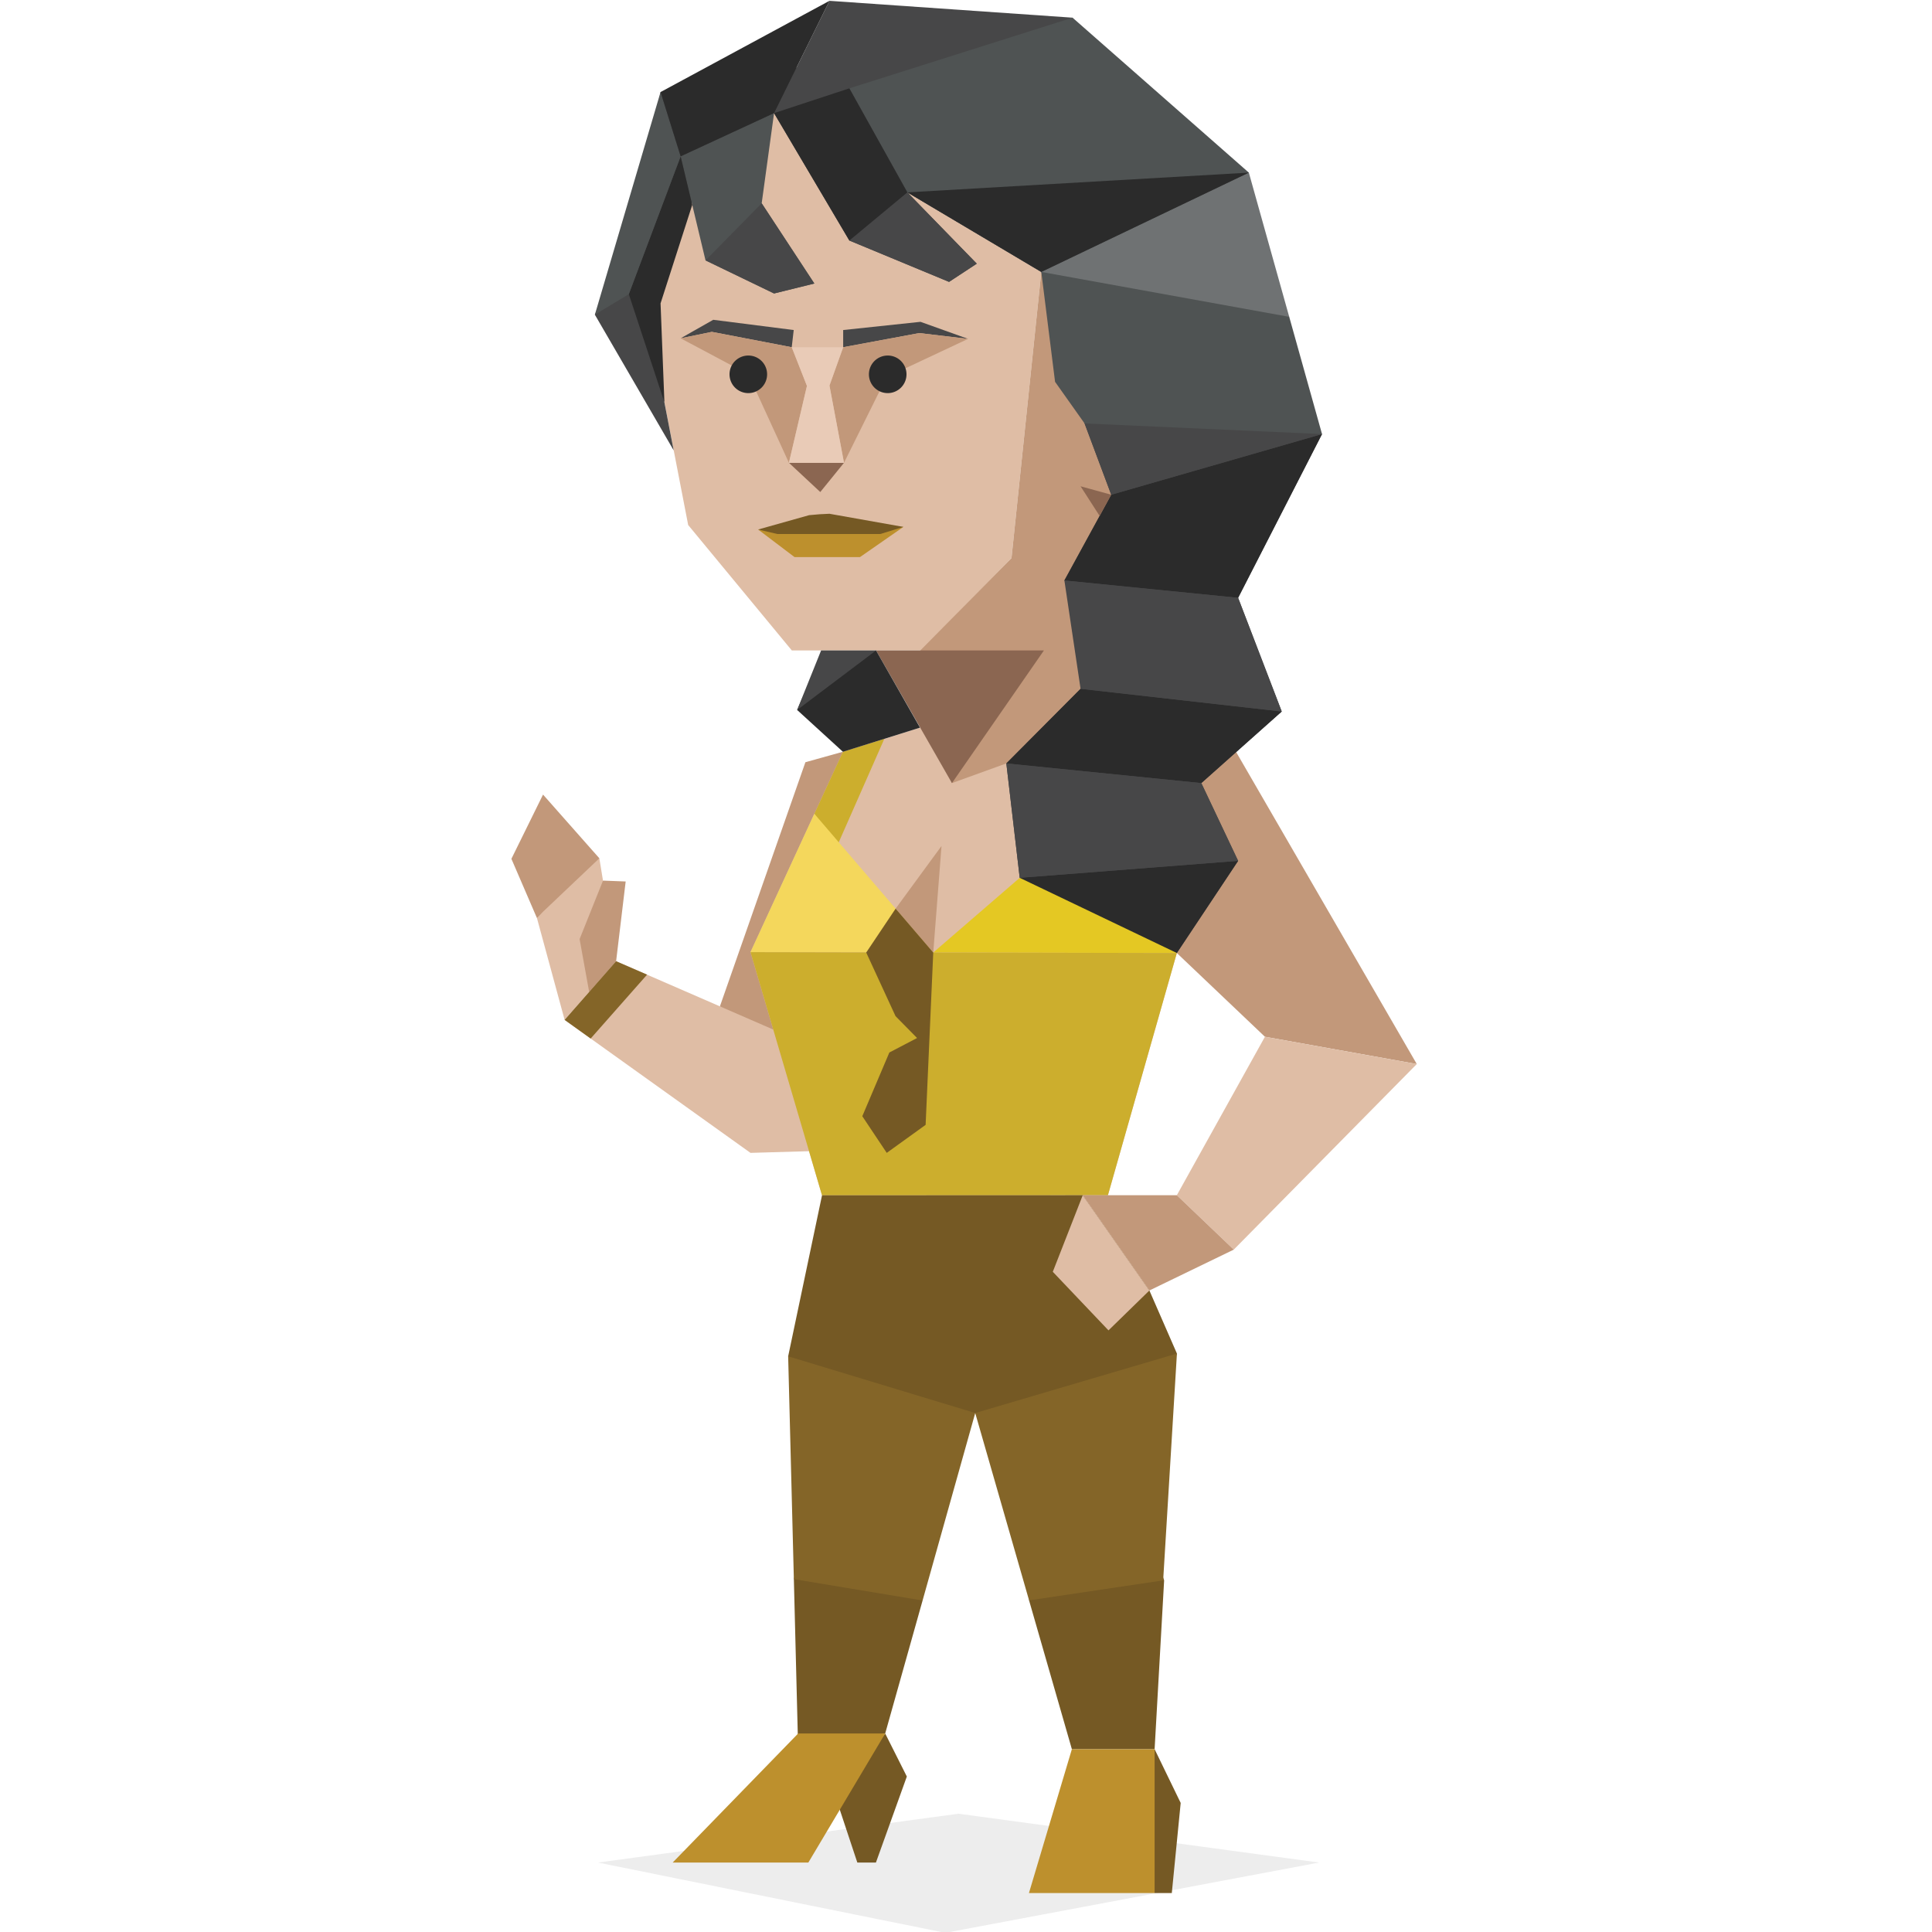 <svg xmlns="http://www.w3.org/2000/svg" viewBox="0 0 400 400"><defs><style>.a,.k{fill:#474748;}.a{opacity:0.1;}.b{fill:#c2987a;}.c{fill:#dfbda5;}.d{fill:#ccae2d;}.e{fill:#f4d75c;}.f{fill:#e4c823;}.g{fill:#755924;}.h{fill:#846528;}.i{fill:#bd902d;}.j{fill:#8b6651;}.l{fill:#4f5353;}.m{fill:#2b2b2b;}.n{fill:#6f7273;}.o{fill:#e9cbb7;}</style></defs><title>explorers_ISTP_famous_real_michelle_rodriguez</title><polygon class="a" points="123.8 385.62 195.72 400.17 273.12 385.62 198.46 375.51 123.8 385.62"/><polygon class="b" points="250.89 146.99 243.65 197.31 261.89 214.65 293.33 220.3 250.89 146.99"/><polygon class="b" points="170.81 217.82 174.5 155.65 166.75 157.81 149.05 208.35 154.99 215.43 170.81 217.82"/><polygon class="c" points="174.76 238.13 170.81 217.82 127.56 199.01 116.9 211.16 155.38 238.69 174.76 238.13"/><polygon class="c" points="124.09 177.7 115.5 182.32 111.17 190.08 116.9 211.16 127.56 199.01 124.09 177.7"/><polygon class="b" points="127.56 199.01 129.54 182.5 124.85 182.32 120 194.43 121.98 205.37 127.56 199.01"/><polygon class="c" points="174.52 155.65 155.38 197.13 170.19 247.48 229.38 247.47 243.65 197.31 220.37 147.31 190.48 150.65 174.52 155.65"/><polygon class="d" points="183.09 152.97 172.92 176.05 168.6 168.48 174.52 155.65 183.09 152.97"/><polygon class="e" points="168.6 168.48 193.22 197.21 155.38 197.13 168.6 168.48"/><polygon class="f" points="229.15 166.17 193.22 197.21 243.65 197.31 229.15 166.17"/><polygon class="b" points="194.93 175.15 193.22 197.21 185.43 188.12 194.93 175.15"/><polygon class="d" points="229.38 247.47 243.65 197.31 155.38 197.13 170.19 247.48 229.38 247.47"/><polygon class="g" points="185.43 188.12 193.22 197.21 191.64 232.89 183.59 238.69 178.53 231.1 184.13 217.91 189.87 214.91 185.41 210.38 179.34 197.21 185.43 188.12"/><polygon class="g" points="170.19 247.48 163.18 280.81 169.75 305.79 164.36 326.94 165.25 362.15 183.27 358.9 191.01 331.37 185.88 307 201.91 292.55 215.5 309.5 213.06 331.35 221.92 362.15 239.05 362.15 241.02 327.2 234 306.09 243.67 280.24 237.97 267.18 224.17 247.46 170.19 247.48"/><polygon class="h" points="164.36 326.94 191.01 331.37 201.91 292.55 163.18 280.81 164.36 326.94"/><polygon class="h" points="240.82 327.2 243.67 280.24 201.91 292.55 213.06 331.34 240.82 327.2"/><polygon class="c" points="255.44 258.72 293.33 220.3 261.89 214.65 243.65 247.46 255.44 258.72"/><polygon class="c" points="224.17 247.46 217.97 263.31 229.5 275.44 237.97 267.18 224.17 247.46"/><polygon class="b" points="243.65 247.46 224.17 247.46 237.97 267.18 255.44 258.72 243.65 247.46"/><polygon class="g" points="239.05 362.15 244.45 373.28 242.61 391.94 239.05 391.94 235.94 377.04 239.05 362.15"/><polygon class="g" points="183.27 358.9 187.75 367.81 181.35 385.62 177.5 385.62 173.18 372.6 183.27 358.9"/><polygon class="i" points="165.25 358.9 139.27 385.62 167.36 385.62 183.27 358.9 165.25 358.9"/><polygon class="i" points="221.92 362.15 213.03 391.94 239.05 391.94 239.05 362.15 221.92 362.15"/><polygon class="c" points="142.48 42.6 133.56 62.64 142.48 108.7 163.94 134.67 190.71 134.67 209.42 115.55 215.59 56.3 183.09 34.04 160.26 23.42 142.48 42.6"/><polygon class="b" points="197.09 162.13 220.37 153.71 232.37 123.77 236.08 83.25 215.59 56.3 209.42 115.55 187.43 137.82 197.09 162.13"/><polygon class="j" points="181.38 134.67 216.13 134.67 197.09 162.13 181.38 134.67"/><polygon class="k" points="139.48 93.25 123.16 65.15 132.04 46.02 136.76 19.06 222.06 3.66 223.72 26 258.56 35.74 253.61 54.99 266.92 65.6 258.56 77.5 273.71 89.87 256.34 123.77 265.37 147.31 248.72 162.13 256.34 178.23 243.65 197.31 232.35 186.18 211.12 181.74 208.35 158.06 223.72 142.61 229.11 131.48 220.37 120.18 230.07 102.43 224.55 87.67 215.59 56.3 160.26 23.42 142.48 42.6 133.56 62.64 139.48 93.25"/><polygon class="l" points="160.26 23.42 140.92 32.37 146.07 53.91 160.26 60.76 168.6 58.7 157.7 42.09 160.26 23.42"/><polygon class="k" points="175.85 18.29 160.26 23.42 175.85 49.8 196.49 58.36 202.23 54.59 187.86 39.83 175.85 18.29"/><polygon class="m" points="140.92 32.37 130.19 60.9 137.56 83.31 136.76 62.81 143.32 42.42 140.92 32.37"/><polygon class="l" points="136.76 19.06 140.92 32.37 130.19 60.9 123.16 65.15 136.76 19.06"/><polygon class="k" points="171.73 0.17 160.26 23.42 175.85 18.29 222.06 3.66 171.73 0.17"/><polygon class="k" points="157.7 42.09 146.07 53.91 160.26 60.76 168.6 58.7 157.7 42.09"/><polygon class="l" points="215.59 56.3 258.56 35.74 222.06 3.66 175.85 18.29 187.86 39.83 215.59 56.3"/><polygon class="k" points="202.23 54.59 187.86 39.83 175.85 49.8 196.49 58.36 202.23 54.59"/><polygon class="m" points="136.76 19.06 171.73 0.17 160.26 23.42 140.92 32.37 136.76 19.06"/><polygon class="l" points="238.42 93.25 273.71 89.87 266.92 65.6 249.13 51.42 258.56 35.74 215.59 56.3 218.44 79.05 224.55 87.67 238.42 93.25"/><polygon class="n" points="266.92 65.6 258.56 35.74 215.59 56.3 266.92 65.6"/><polygon class="m" points="230.07 102.43 273.71 89.87 256.34 123.77 220.37 120.18 230.07 102.43"/><polygon class="m" points="223.72 142.61 265.37 147.31 248.72 162.13 208.35 158.06 223.72 142.61"/><polygon class="k" points="220.37 120.18 256.34 123.77 265.37 147.31 223.72 142.61 220.37 120.18"/><polygon class="m" points="211.12 181.74 256.34 178.23 243.65 197.31 211.12 181.74"/><polygon class="k" points="208.35 158.06 248.72 162.13 256.34 178.23 211.12 181.74 208.35 158.06"/><polygon class="m" points="160.26 23.42 175.85 18.29 187.86 39.83 175.85 49.8 160.26 23.42"/><polygon class="j" points="163.34 95.82 169.83 101.87 174.74 95.82 163.34 95.82"/><polygon class="k" points="174.57 71.89 190.33 68.96 200.43 70.16 190.58 66.63 174.57 68.33 174.57 71.89"/><polygon class="k" points="163.92 71.89 164.33 68.33 147.67 66.21 140.92 70.04 147.38 68.71 163.92 71.89"/><polygon class="b" points="200.43 70.16 183.54 78.09 174.74 95.82 171.73 79.83 174.57 71.89 190.33 68.96 200.43 70.16"/><polygon class="b" points="140.92 70.04 154.94 77.5 163.34 95.82 167.07 79.9 163.92 71.89 147.38 68.71 140.92 70.04"/><path class="m" d="M187.68,77.5a3.89,3.89,0,1,1-3.88-3.89A3.88,3.88,0,0,1,187.68,77.5Z"/><path class="m" d="M158.82,77.5a3.89,3.89,0,1,1-3.88-3.89A3.88,3.88,0,0,1,158.82,77.5Z"/><polygon class="i" points="156.96 109.63 164.5 115.34 178.05 115.34 187.04 109.09 156.96 109.63"/><polygon class="g" points="156.96 109.63 167.52 106.66 169.69 106.47 171.73 106.37 187.04 109.09 182.26 110.56 160.94 110.56 156.96 109.63"/><polygon class="k" points="273.71 89.87 224.55 87.67 230.07 102.43 273.71 89.87"/><polygon class="j" points="230.07 102.43 223.72 100.68 227.67 106.82 230.07 102.43"/><polygon class="m" points="169.02 137.82 165.04 146.99 174.52 155.65 190.48 150.65 181.38 134.67 169.02 137.82"/><polygon class="k" points="165.04 146.99 181.38 134.67 170 134.67 165.04 146.99"/><polygon class="o" points="163.92 71.89 174.57 71.89 171.73 79.83 174.74 95.82 163.34 95.82 167.07 79.9 163.92 71.89"/><polygon class="m" points="187.86 39.83 258.56 35.74 215.59 56.3 187.86 39.83"/><polygon class="b" points="124.09 177.7 112.43 164.51 105.88 177.81 111.17 190.08 112.43 188.76 124.09 177.7"/><polygon class="h" points="116.9 211.16 122.29 215.02 133.97 201.79 133.97 201.79 127.56 199.01 116.9 211.16"/></svg>